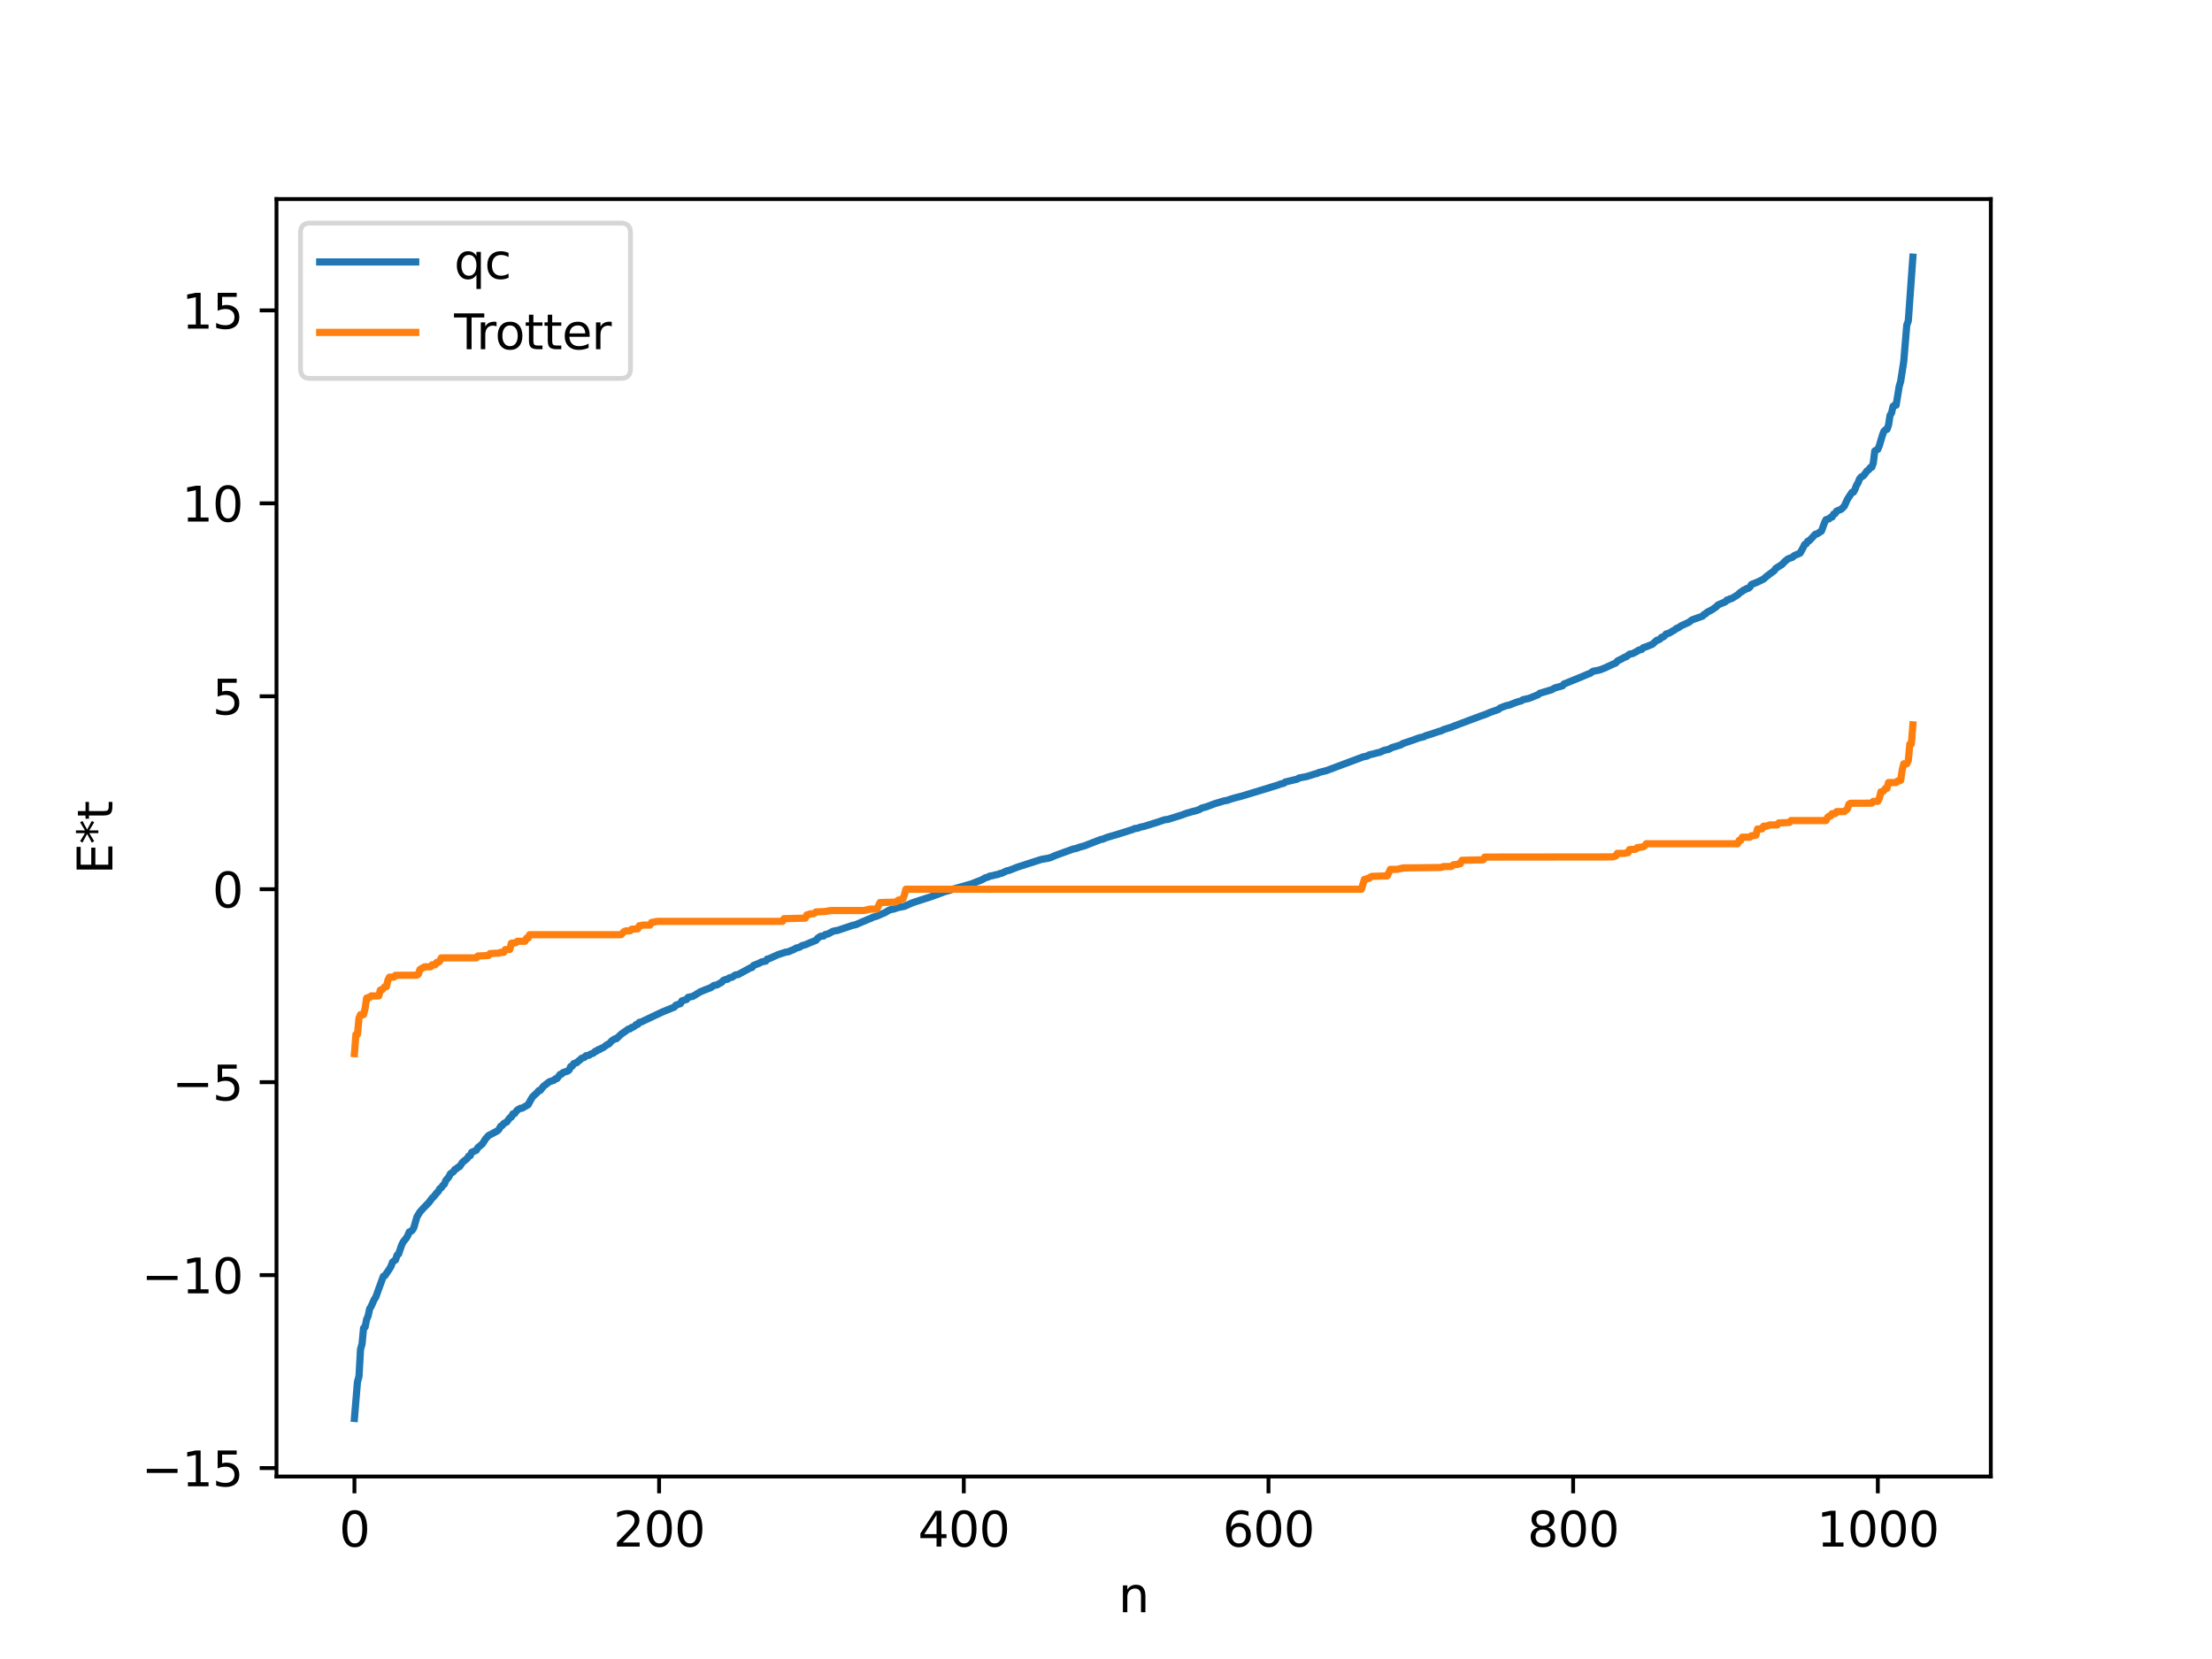 <?xml version="1.0" encoding="utf-8" standalone="no"?>
<!DOCTYPE svg PUBLIC "-//W3C//DTD SVG 1.1//EN"
  "http://www.w3.org/Graphics/SVG/1.1/DTD/svg11.dtd">
<svg xmlns:xlink="http://www.w3.org/1999/xlink" width="460.8pt" height="345.6pt" viewBox="0 0 460.8 345.6" xmlns="http://www.w3.org/2000/svg" version="1.1">
 <defs>
  <style type="text/css">*{stroke-linejoin: round; stroke-linecap: butt}</style>
 </defs>
 <g id="figure_1">
  <g id="patch_1">
   <path d="M 0 345.6 
L 460.8 345.6 
L 460.8 0 
L 0 0 
z
" style="fill: #ffffff"/>
  </g>
  <g id="axes_1">
   <g id="patch_2">
    <path d="M 57.6 307.584 
L 414.72 307.584 
L 414.72 41.472 
L 57.6 41.472 
z
" style="fill: #ffffff"/>
   </g>
   <g id="matplotlib.axis_1">
    <g id="xtick_1">
     <g id="line2d_1">
      <defs>
       <path id="ma01fd86b82" d="M 0 0 
L 0 3.5 
" style="stroke: #000000; stroke-width: 0.8"/>
      </defs>
      <g>
       <use xlink:href="#ma01fd86b82" x="73.833" y="307.584" style="stroke: #000000; stroke-width: 0.8"/>
      </g>
     </g>
     <g id="text_1">
      <!-- 0 -->
      <g transform="translate(70.651 322.182) scale(0.1 -0.1)">
       <defs>
        <path id="DejaVuSans-30" d="M 2034 4250 
Q 1547 4250 1301 3770 
Q 1056 3291 1056 2328 
Q 1056 1369 1301 889 
Q 1547 409 2034 409 
Q 2525 409 2770 889 
Q 3016 1369 3016 2328 
Q 3016 3291 2770 3770 
Q 2525 4250 2034 4250 
z
M 2034 4750 
Q 2819 4750 3233 4129 
Q 3647 3509 3647 2328 
Q 3647 1150 3233 529 
Q 2819 -91 2034 -91 
Q 1250 -91 836 529 
Q 422 1150 422 2328 
Q 422 3509 836 4129 
Q 1250 4750 2034 4750 
z
" transform="scale(0.016)"/>
       </defs>
       <use xlink:href="#DejaVuSans-30"/>
      </g>
     </g>
    </g>
    <g id="xtick_2">
     <g id="line2d_2">
      <g>
       <use xlink:href="#ma01fd86b82" x="137.304" y="307.584" style="stroke: #000000; stroke-width: 0.8"/>
      </g>
     </g>
     <g id="text_2">
      <!-- 200 -->
      <g transform="translate(127.76 322.182) scale(0.1 -0.1)">
       <defs>
        <path id="DejaVuSans-32" d="M 1228 531 
L 3431 531 
L 3431 0 
L 469 0 
L 469 531 
Q 828 903 1448 1529 
Q 2069 2156 2228 2338 
Q 2531 2678 2651 2914 
Q 2772 3150 2772 3378 
Q 2772 3750 2511 3984 
Q 2250 4219 1831 4219 
Q 1534 4219 1204 4116 
Q 875 4013 500 3803 
L 500 4441 
Q 881 4594 1212 4672 
Q 1544 4750 1819 4750 
Q 2544 4750 2975 4387 
Q 3406 4025 3406 3419 
Q 3406 3131 3298 2873 
Q 3191 2616 2906 2266 
Q 2828 2175 2409 1742 
Q 1991 1309 1228 531 
z
" transform="scale(0.016)"/>
       </defs>
       <use xlink:href="#DejaVuSans-32"/>
       <use xlink:href="#DejaVuSans-30" x="63.623"/>
       <use xlink:href="#DejaVuSans-30" x="127.246"/>
      </g>
     </g>
    </g>
    <g id="xtick_3">
     <g id="line2d_3">
      <g>
       <use xlink:href="#ma01fd86b82" x="200.775" y="307.584" style="stroke: #000000; stroke-width: 0.8"/>
      </g>
     </g>
     <g id="text_3">
      <!-- 400 -->
      <g transform="translate(191.231 322.182) scale(0.1 -0.1)">
       <defs>
        <path id="DejaVuSans-34" d="M 2419 4116 
L 825 1625 
L 2419 1625 
L 2419 4116 
z
M 2253 4666 
L 3047 4666 
L 3047 1625 
L 3713 1625 
L 3713 1100 
L 3047 1100 
L 3047 0 
L 2419 0 
L 2419 1100 
L 313 1100 
L 313 1709 
L 2253 4666 
z
" transform="scale(0.016)"/>
       </defs>
       <use xlink:href="#DejaVuSans-34"/>
       <use xlink:href="#DejaVuSans-30" x="63.623"/>
       <use xlink:href="#DejaVuSans-30" x="127.246"/>
      </g>
     </g>
    </g>
    <g id="xtick_4">
     <g id="line2d_4">
      <g>
       <use xlink:href="#ma01fd86b82" x="264.246" y="307.584" style="stroke: #000000; stroke-width: 0.8"/>
      </g>
     </g>
     <g id="text_4">
      <!-- 600 -->
      <g transform="translate(254.702 322.182) scale(0.1 -0.1)">
       <defs>
        <path id="DejaVuSans-36" d="M 2113 2584 
Q 1688 2584 1439 2293 
Q 1191 2003 1191 1497 
Q 1191 994 1439 701 
Q 1688 409 2113 409 
Q 2538 409 2786 701 
Q 3034 994 3034 1497 
Q 3034 2003 2786 2293 
Q 2538 2584 2113 2584 
z
M 3366 4563 
L 3366 3988 
Q 3128 4100 2886 4159 
Q 2644 4219 2406 4219 
Q 1781 4219 1451 3797 
Q 1122 3375 1075 2522 
Q 1259 2794 1537 2939 
Q 1816 3084 2150 3084 
Q 2853 3084 3261 2657 
Q 3669 2231 3669 1497 
Q 3669 778 3244 343 
Q 2819 -91 2113 -91 
Q 1303 -91 875 529 
Q 447 1150 447 2328 
Q 447 3434 972 4092 
Q 1497 4750 2381 4750 
Q 2619 4750 2861 4703 
Q 3103 4656 3366 4563 
z
" transform="scale(0.016)"/>
       </defs>
       <use xlink:href="#DejaVuSans-36"/>
       <use xlink:href="#DejaVuSans-30" x="63.623"/>
       <use xlink:href="#DejaVuSans-30" x="127.246"/>
      </g>
     </g>
    </g>
    <g id="xtick_5">
     <g id="line2d_5">
      <g>
       <use xlink:href="#ma01fd86b82" x="327.717" y="307.584" style="stroke: #000000; stroke-width: 0.8"/>
      </g>
     </g>
     <g id="text_5">
      <!-- 800 -->
      <g transform="translate(318.173 322.182) scale(0.1 -0.1)">
       <defs>
        <path id="DejaVuSans-38" d="M 2034 2216 
Q 1584 2216 1326 1975 
Q 1069 1734 1069 1313 
Q 1069 891 1326 650 
Q 1584 409 2034 409 
Q 2484 409 2743 651 
Q 3003 894 3003 1313 
Q 3003 1734 2745 1975 
Q 2488 2216 2034 2216 
z
M 1403 2484 
Q 997 2584 770 2862 
Q 544 3141 544 3541 
Q 544 4100 942 4425 
Q 1341 4750 2034 4750 
Q 2731 4750 3128 4425 
Q 3525 4100 3525 3541 
Q 3525 3141 3298 2862 
Q 3072 2584 2669 2484 
Q 3125 2378 3379 2068 
Q 3634 1759 3634 1313 
Q 3634 634 3220 271 
Q 2806 -91 2034 -91 
Q 1263 -91 848 271 
Q 434 634 434 1313 
Q 434 1759 690 2068 
Q 947 2378 1403 2484 
z
M 1172 3481 
Q 1172 3119 1398 2916 
Q 1625 2713 2034 2713 
Q 2441 2713 2670 2916 
Q 2900 3119 2900 3481 
Q 2900 3844 2670 4047 
Q 2441 4250 2034 4250 
Q 1625 4250 1398 4047 
Q 1172 3844 1172 3481 
z
" transform="scale(0.016)"/>
       </defs>
       <use xlink:href="#DejaVuSans-38"/>
       <use xlink:href="#DejaVuSans-30" x="63.623"/>
       <use xlink:href="#DejaVuSans-30" x="127.246"/>
      </g>
     </g>
    </g>
    <g id="xtick_6">
     <g id="line2d_6">
      <g>
       <use xlink:href="#ma01fd86b82" x="391.188" y="307.584" style="stroke: #000000; stroke-width: 0.8"/>
      </g>
     </g>
     <g id="text_6">
      <!-- 1000 -->
      <g transform="translate(378.463 322.182) scale(0.1 -0.1)">
       <defs>
        <path id="DejaVuSans-31" d="M 794 531 
L 1825 531 
L 1825 4091 
L 703 3866 
L 703 4441 
L 1819 4666 
L 2450 4666 
L 2450 531 
L 3481 531 
L 3481 0 
L 794 0 
L 794 531 
z
" transform="scale(0.016)"/>
       </defs>
       <use xlink:href="#DejaVuSans-31"/>
       <use xlink:href="#DejaVuSans-30" x="63.623"/>
       <use xlink:href="#DejaVuSans-30" x="127.246"/>
       <use xlink:href="#DejaVuSans-30" x="190.869"/>
      </g>
     </g>
    </g>
    <g id="text_7">
     <!-- n -->
     <g transform="translate(232.991 335.861) scale(0.1 -0.1)">
      <defs>
       <path id="DejaVuSans-6e" d="M 3513 2113 
L 3513 0 
L 2938 0 
L 2938 2094 
Q 2938 2591 2744 2837 
Q 2550 3084 2163 3084 
Q 1697 3084 1428 2787 
Q 1159 2491 1159 1978 
L 1159 0 
L 581 0 
L 581 3500 
L 1159 3500 
L 1159 2956 
Q 1366 3272 1645 3428 
Q 1925 3584 2291 3584 
Q 2894 3584 3203 3211 
Q 3513 2838 3513 2113 
z
" transform="scale(0.016)"/>
      </defs>
      <use xlink:href="#DejaVuSans-6e"/>
     </g>
    </g>
   </g>
   <g id="matplotlib.axis_2">
    <g id="ytick_1">
     <g id="line2d_7">
      <defs>
       <path id="mf08df17100" d="M 0 0 
L -3.5 0 
" style="stroke: #000000; stroke-width: 0.8"/>
      </defs>
      <g>
       <use xlink:href="#mf08df17100" x="57.6" y="305.824" style="stroke: #000000; stroke-width: 0.8"/>
      </g>
     </g>
     <g id="text_8">
      <!-- −15 -->
      <g transform="translate(29.495 309.623) scale(0.1 -0.1)">
       <defs>
        <path id="DejaVuSans-2212" d="M 678 2272 
L 4684 2272 
L 4684 1741 
L 678 1741 
L 678 2272 
z
" transform="scale(0.016)"/>
        <path id="DejaVuSans-35" d="M 691 4666 
L 3169 4666 
L 3169 4134 
L 1269 4134 
L 1269 2991 
Q 1406 3038 1543 3061 
Q 1681 3084 1819 3084 
Q 2600 3084 3056 2656 
Q 3513 2228 3513 1497 
Q 3513 744 3044 326 
Q 2575 -91 1722 -91 
Q 1428 -91 1123 -41 
Q 819 9 494 109 
L 494 744 
Q 775 591 1075 516 
Q 1375 441 1709 441 
Q 2250 441 2565 725 
Q 2881 1009 2881 1497 
Q 2881 1984 2565 2268 
Q 2250 2553 1709 2553 
Q 1456 2553 1204 2497 
Q 953 2441 691 2322 
L 691 4666 
z
" transform="scale(0.016)"/>
       </defs>
       <use xlink:href="#DejaVuSans-2212"/>
       <use xlink:href="#DejaVuSans-31" x="83.789"/>
       <use xlink:href="#DejaVuSans-35" x="147.412"/>
      </g>
     </g>
    </g>
    <g id="ytick_2">
     <g id="line2d_8">
      <g>
       <use xlink:href="#mf08df17100" x="57.6" y="265.63" style="stroke: #000000; stroke-width: 0.8"/>
      </g>
     </g>
     <g id="text_9">
      <!-- −10 -->
      <g transform="translate(29.495 269.429) scale(0.1 -0.1)">
       <use xlink:href="#DejaVuSans-2212"/>
       <use xlink:href="#DejaVuSans-31" x="83.789"/>
       <use xlink:href="#DejaVuSans-30" x="147.412"/>
      </g>
     </g>
    </g>
    <g id="ytick_3">
     <g id="line2d_9">
      <g>
       <use xlink:href="#mf08df17100" x="57.6" y="225.436" style="stroke: #000000; stroke-width: 0.8"/>
      </g>
     </g>
     <g id="text_10">
      <!-- −5 -->
      <g transform="translate(35.858 229.235) scale(0.1 -0.1)">
       <use xlink:href="#DejaVuSans-2212"/>
       <use xlink:href="#DejaVuSans-35" x="83.789"/>
      </g>
     </g>
    </g>
    <g id="ytick_4">
     <g id="line2d_10">
      <g>
       <use xlink:href="#mf08df17100" x="57.6" y="185.242" style="stroke: #000000; stroke-width: 0.8"/>
      </g>
     </g>
     <g id="text_11">
      <!-- 0 -->
      <g transform="translate(44.237 189.041) scale(0.1 -0.1)">
       <use xlink:href="#DejaVuSans-30"/>
      </g>
     </g>
    </g>
    <g id="ytick_5">
     <g id="line2d_11">
      <g>
       <use xlink:href="#mf08df17100" x="57.6" y="145.048" style="stroke: #000000; stroke-width: 0.8"/>
      </g>
     </g>
     <g id="text_12">
      <!-- 5 -->
      <g transform="translate(44.237 148.848) scale(0.1 -0.1)">
       <use xlink:href="#DejaVuSans-35"/>
      </g>
     </g>
    </g>
    <g id="ytick_6">
     <g id="line2d_12">
      <g>
       <use xlink:href="#mf08df17100" x="57.6" y="104.854" style="stroke: #000000; stroke-width: 0.8"/>
      </g>
     </g>
     <g id="text_13">
      <!-- 10 -->
      <g transform="translate(37.875 108.654) scale(0.1 -0.1)">
       <use xlink:href="#DejaVuSans-31"/>
       <use xlink:href="#DejaVuSans-30" x="63.623"/>
      </g>
     </g>
    </g>
    <g id="ytick_7">
     <g id="line2d_13">
      <g>
       <use xlink:href="#mf08df17100" x="57.6" y="64.66" style="stroke: #000000; stroke-width: 0.8"/>
      </g>
     </g>
     <g id="text_14">
      <!-- 15 -->
      <g transform="translate(37.875 68.46) scale(0.1 -0.1)">
       <use xlink:href="#DejaVuSans-31"/>
       <use xlink:href="#DejaVuSans-35" x="63.623"/>
      </g>
     </g>
    </g>
    <g id="text_15">
     <!-- E*t -->
     <g transform="translate(23.416 182.148) rotate(-90) scale(0.1 -0.1)">
      <defs>
       <path id="DejaVuSans-45" d="M 628 4666 
L 3578 4666 
L 3578 4134 
L 1259 4134 
L 1259 2753 
L 3481 2753 
L 3481 2222 
L 1259 2222 
L 1259 531 
L 3634 531 
L 3634 0 
L 628 0 
L 628 4666 
z
" transform="scale(0.016)"/>
       <path id="DejaVuSans-2a" d="M 3009 3897 
L 1888 3291 
L 3009 2681 
L 2828 2375 
L 1778 3009 
L 1778 1831 
L 1422 1831 
L 1422 3009 
L 372 2375 
L 191 2681 
L 1313 3291 
L 191 3897 
L 372 4206 
L 1422 3572 
L 1422 4750 
L 1778 4750 
L 1778 3572 
L 2828 4206 
L 3009 3897 
z
" transform="scale(0.016)"/>
       <path id="DejaVuSans-74" d="M 1172 4494 
L 1172 3500 
L 2356 3500 
L 2356 3053 
L 1172 3053 
L 1172 1153 
Q 1172 725 1289 603 
Q 1406 481 1766 481 
L 2356 481 
L 2356 0 
L 1766 0 
Q 1100 0 847 248 
Q 594 497 594 1153 
L 594 3053 
L 172 3053 
L 172 3500 
L 594 3500 
L 594 4494 
L 1172 4494 
z
" transform="scale(0.016)"/>
      </defs>
      <use xlink:href="#DejaVuSans-45"/>
      <use xlink:href="#DejaVuSans-2a" x="63.184"/>
      <use xlink:href="#DejaVuSans-74" x="113.184"/>
     </g>
    </g>
   </g>
   <g id="line2d_14">
    <path d="M 73.833 295.488 
L 74.467 287.873 
L 74.785 286.706 
L 75.102 281.106 
L 75.42 279.984 
L 75.737 276.661 
L 76.054 276.447 
L 76.372 274.86 
L 76.689 274.134 
L 77.006 272.639 
L 77.324 272.138 
L 77.958 270.699 
L 78.276 270.236 
L 78.91 268.462 
L 79.862 265.869 
L 80.18 265.752 
L 81.132 264.34 
L 81.449 263.803 
L 81.767 262.921 
L 82.401 262.445 
L 82.719 261.465 
L 83.036 261.232 
L 83.671 259.366 
L 83.988 258.734 
L 84.623 257.933 
L 84.94 257.406 
L 85.258 256.637 
L 85.575 256.532 
L 85.892 256.275 
L 86.21 255.738 
L 86.844 253.522 
L 87.479 252.482 
L 88.114 251.769 
L 89.383 250.458 
L 90.018 249.58 
L 90.335 249.318 
L 90.97 248.521 
L 91.287 248.205 
L 91.605 247.638 
L 91.922 247.443 
L 92.239 246.952 
L 92.557 246.697 
L 92.874 245.912 
L 93.509 245.163 
L 93.826 244.516 
L 94.461 244.087 
L 94.778 243.593 
L 95.096 243.477 
L 95.413 243.151 
L 95.73 243.041 
L 96.365 242.103 
L 97.317 241.349 
L 97.634 240.842 
L 97.952 240.756 
L 98.269 240.039 
L 99.221 239.63 
L 99.539 239.078 
L 100.491 238.296 
L 101.125 237.285 
L 101.76 236.567 
L 103.664 235.561 
L 103.981 235.202 
L 104.299 234.618 
L 104.616 234.47 
L 104.934 234.053 
L 105.568 233.721 
L 106.203 232.863 
L 106.52 232.704 
L 106.838 232.046 
L 107.155 232.024 
L 107.79 231.22 
L 108.424 230.87 
L 108.742 230.864 
L 110.011 230.142 
L 110.646 228.972 
L 110.963 228.475 
L 111.915 227.598 
L 112.233 227.2 
L 112.55 227.152 
L 113.185 226.328 
L 114.137 225.582 
L 114.454 225.343 
L 115.406 225.034 
L 115.724 224.717 
L 116.041 224.679 
L 116.676 223.817 
L 116.993 223.754 
L 117.31 223.422 
L 118.262 223.125 
L 118.58 222.869 
L 118.897 222.163 
L 119.215 222.087 
L 119.532 221.558 
L 120.167 221.37 
L 120.484 221.022 
L 120.801 220.842 
L 121.119 220.482 
L 121.753 220.265 
L 122.071 219.926 
L 122.705 219.831 
L 123.023 219.599 
L 123.658 219.364 
L 123.975 219.018 
L 124.292 218.956 
L 124.61 218.657 
L 124.927 218.632 
L 125.244 218.375 
L 125.562 218.295 
L 126.514 217.59 
L 126.831 217.486 
L 127.466 216.807 
L 128.1 216.403 
L 128.418 216.38 
L 129.37 215.464 
L 130.957 214.349 
L 131.274 214.319 
L 131.591 214.028 
L 131.909 213.957 
L 132.226 213.753 
L 132.543 213.415 
L 132.861 213.397 
L 133.178 212.971 
L 133.496 212.938 
L 137.939 210.828 
L 140.477 209.798 
L 140.795 209.393 
L 141.747 209.076 
L 142.064 208.489 
L 143.016 208.218 
L 143.334 207.768 
L 143.968 207.628 
L 144.286 207.585 
L 145.872 206.622 
L 146.507 206.355 
L 147.459 205.98 
L 148.094 205.736 
L 148.729 205.285 
L 149.363 205.177 
L 149.998 204.811 
L 150.315 204.662 
L 150.633 204.276 
L 150.95 204.115 
L 151.585 203.982 
L 151.902 203.712 
L 152.537 203.565 
L 153.172 203.111 
L 153.806 203.002 
L 156.345 201.608 
L 156.662 201.552 
L 156.98 201.114 
L 158.249 200.628 
L 158.567 200.405 
L 159.519 200.216 
L 159.836 199.781 
L 160.153 199.738 
L 162.058 198.879 
L 163.644 198.358 
L 164.279 198.259 
L 164.914 197.965 
L 165.231 197.875 
L 165.866 197.497 
L 166.5 197.35 
L 167.135 196.966 
L 167.77 196.813 
L 168.722 196.389 
L 169.991 195.892 
L 170.309 195.469 
L 170.943 195.045 
L 171.578 194.994 
L 171.896 194.691 
L 172.53 194.544 
L 173.482 194.016 
L 174.117 193.87 
L 174.434 193.845 
L 175.069 193.622 
L 177.608 192.767 
L 178.243 192.636 
L 181.099 191.412 
L 181.416 191.329 
L 181.734 191.117 
L 182.686 190.841 
L 183.638 190.419 
L 184.272 190.158 
L 185.224 189.601 
L 185.859 189.412 
L 186.177 189.384 
L 186.811 189.151 
L 187.446 188.981 
L 188.398 188.812 
L 189.985 188.102 
L 190.62 187.884 
L 194.428 186.646 
L 195.062 186.397 
L 195.697 186.168 
L 196.967 185.698 
L 197.919 185.442 
L 198.553 185.22 
L 202.362 184.14 
L 203.631 183.629 
L 204.266 183.394 
L 204.9 183.087 
L 205.218 182.868 
L 205.853 182.708 
L 206.17 182.508 
L 206.805 182.406 
L 207.439 182.223 
L 207.757 182.2 
L 208.391 181.949 
L 208.709 181.907 
L 209.661 181.434 
L 210.296 181.292 
L 211.882 180.66 
L 216.96 179.022 
L 218.547 178.747 
L 219.181 178.519 
L 219.816 178.223 
L 223.624 176.848 
L 224.259 176.734 
L 224.894 176.48 
L 225.846 176.227 
L 229.337 174.866 
L 229.654 174.838 
L 230.606 174.447 
L 232.828 173.795 
L 236.001 172.792 
L 236.319 172.606 
L 236.953 172.548 
L 237.588 172.297 
L 238.223 172.182 
L 241.396 171.195 
L 242.031 170.963 
L 242.666 170.763 
L 243.3 170.692 
L 245.522 169.99 
L 246.157 169.801 
L 247.109 169.438 
L 247.743 169.259 
L 248.378 169.063 
L 249.33 168.837 
L 249.965 168.586 
L 250.282 168.351 
L 251.234 168.101 
L 253.139 167.395 
L 254.091 167.107 
L 255.043 166.831 
L 255.677 166.724 
L 256.312 166.487 
L 257.264 166.206 
L 258.534 165.885 
L 263.929 164.251 
L 264.881 163.948 
L 266.15 163.566 
L 266.785 163.317 
L 267.42 163.18 
L 267.737 162.91 
L 270.276 162.298 
L 270.593 162.068 
L 272.18 161.775 
L 274.084 161.177 
L 274.401 161.128 
L 274.719 160.928 
L 276.305 160.538 
L 283.922 157.686 
L 284.874 157.481 
L 285.191 157.254 
L 286.143 157.043 
L 286.778 156.859 
L 287.413 156.722 
L 288.365 156.302 
L 289.317 156.099 
L 289.952 155.745 
L 291.856 155.157 
L 292.173 154.922 
L 294.395 154.161 
L 295.664 153.695 
L 296.616 153.486 
L 296.934 153.283 
L 298.203 152.903 
L 299.79 152.352 
L 300.107 152.304 
L 300.742 151.982 
L 302.329 151.485 
L 302.963 151.224 
L 308.358 149.201 
L 309.628 148.759 
L 310.262 148.456 
L 312.167 147.791 
L 312.484 147.494 
L 313.753 147.008 
L 314.388 146.883 
L 315.975 146.255 
L 316.927 146.002 
L 317.244 145.763 
L 318.514 145.486 
L 320.418 144.724 
L 320.735 144.437 
L 323.274 143.674 
L 323.909 143.305 
L 325.496 142.874 
L 325.813 142.482 
L 328.986 141.198 
L 330.891 140.393 
L 331.208 140.305 
L 331.843 139.84 
L 333.112 139.597 
L 333.747 139.377 
L 334.381 139.122 
L 335.968 138.377 
L 336.603 138.117 
L 336.92 137.716 
L 338.507 136.886 
L 338.824 136.783 
L 339.459 136.275 
L 340.094 136.161 
L 341.046 135.664 
L 341.363 135.433 
L 341.998 135.285 
L 342.315 134.929 
L 342.95 134.726 
L 344.22 134.21 
L 345.172 133.361 
L 345.489 133.309 
L 345.806 133.136 
L 346.124 132.767 
L 346.441 132.709 
L 346.758 132.472 
L 347.076 132.076 
L 347.71 131.895 
L 348.98 131.143 
L 349.297 130.874 
L 349.615 130.793 
L 350.249 130.347 
L 351.836 129.629 
L 352.471 129.138 
L 354.692 128.345 
L 355.01 127.97 
L 355.327 127.868 
L 355.644 127.527 
L 356.596 127.054 
L 357.548 126.394 
L 357.866 126.032 
L 359.453 125.346 
L 359.77 124.98 
L 360.087 124.951 
L 360.405 124.733 
L 360.722 124.705 
L 361.991 123.918 
L 362.626 123.338 
L 362.943 123.196 
L 363.261 122.903 
L 363.578 122.827 
L 363.896 122.584 
L 364.213 122.558 
L 364.53 122.314 
L 364.848 121.768 
L 366.117 121.262 
L 367.386 120.632 
L 368.021 120.057 
L 369.608 118.883 
L 369.925 118.408 
L 371.195 117.613 
L 371.829 116.942 
L 372.464 116.43 
L 373.416 116.087 
L 373.734 115.766 
L 375.003 115.22 
L 375.638 114.041 
L 375.955 113.416 
L 376.272 113.279 
L 376.59 112.742 
L 376.907 112.638 
L 378.177 111.288 
L 378.494 111.238 
L 379.446 110.625 
L 380.081 108.877 
L 380.398 108.254 
L 381.033 108.077 
L 381.35 107.754 
L 381.667 107.709 
L 381.985 107.089 
L 382.302 106.976 
L 382.62 106.46 
L 383.572 106.082 
L 384.206 105.442 
L 384.841 104.043 
L 385.793 102.565 
L 386.11 102.523 
L 386.428 101.937 
L 386.745 101.079 
L 387.062 100.577 
L 387.38 99.771 
L 387.697 99.364 
L 388.015 99.236 
L 388.332 98.94 
L 388.967 98.06 
L 389.284 97.873 
L 389.601 97.418 
L 389.919 97.338 
L 390.236 96.507 
L 390.553 93.936 
L 391.188 93.592 
L 391.505 92.823 
L 392.14 90.683 
L 392.458 89.832 
L 392.775 89.532 
L 393.092 89.447 
L 393.41 88.574 
L 393.727 86.52 
L 394.044 86.032 
L 394.362 84.639 
L 394.679 84.416 
L 394.996 84.415 
L 395.631 80.511 
L 395.948 79.418 
L 396.583 75.297 
L 397.218 67.715 
L 397.535 66.842 
L 398.487 53.568 
L 398.487 53.568 
" clip-path="url(#p0df797658e)" style="fill: none; stroke: #1f77b4; stroke-width: 1.5; stroke-linecap: square"/>
   </g>
   <g id="line2d_15">
    <path d="M 73.833 219.49 
L 74.15 215.494 
L 74.467 215.494 
L 74.785 212.078 
L 75.102 211.368 
L 75.737 211.368 
L 76.054 210.09 
L 76.372 207.932 
L 76.689 207.8 
L 77.006 207.8 
L 77.324 207.466 
L 78.91 207.466 
L 79.228 206.249 
L 79.545 206.249 
L 80.18 205.536 
L 80.497 205.536 
L 80.815 204.19 
L 81.132 203.556 
L 82.084 203.545 
L 82.401 203.17 
L 86.844 203.149 
L 87.162 202.944 
L 87.479 201.968 
L 88.431 201.415 
L 89.7 201.415 
L 90.018 200.984 
L 90.653 200.984 
L 90.97 200.482 
L 91.287 200.482 
L 91.605 200.221 
L 91.922 199.55 
L 99.221 199.55 
L 99.539 199.15 
L 101.76 199.055 
L 102.077 198.64 
L 103.981 198.547 
L 104.299 198.385 
L 104.934 198.385 
L 105.251 197.816 
L 106.203 197.788 
L 106.52 196.504 
L 107.472 196.377 
L 107.79 196.081 
L 109.377 196.081 
L 109.694 195.433 
L 110.011 195.433 
L 110.329 194.716 
L 129.37 194.716 
L 130.005 194.074 
L 130.322 193.926 
L 131.274 193.901 
L 131.591 193.568 
L 132.861 193.492 
L 133.178 192.851 
L 133.496 192.851 
L 133.813 192.717 
L 135.4 192.717 
L 135.717 192.17 
L 136.986 191.941 
L 163.01 191.941 
L 163.327 191.374 
L 167.77 191.27 
L 168.087 190.567 
L 168.405 190.567 
L 168.722 190.38 
L 169.357 190.38 
L 169.674 190.259 
L 169.991 189.969 
L 171.896 189.881 
L 172.53 189.765 
L 173.165 189.678 
L 180.147 189.678 
L 180.464 189.529 
L 180.781 189.529 
L 181.099 189.382 
L 182.686 189.382 
L 183.32 188.017 
L 186.494 187.926 
L 186.811 187.806 
L 187.129 187.505 
L 187.446 187.505 
L 187.763 187.302 
L 188.081 187.302 
L 188.398 186.453 
L 188.715 185.242 
L 283.605 185.242 
L 284.239 183.182 
L 284.557 183.182 
L 284.874 182.979 
L 285.191 182.979 
L 285.509 182.679 
L 285.826 182.559 
L 289 182.467 
L 289.634 181.102 
L 291.221 181.102 
L 291.539 180.956 
L 291.856 180.956 
L 292.173 180.806 
L 300.107 180.72 
L 300.742 180.515 
L 302.329 180.515 
L 302.646 180.226 
L 302.963 180.105 
L 303.598 180.105 
L 303.915 179.917 
L 304.233 179.917 
L 304.55 179.215 
L 308.993 179.111 
L 309.31 178.543 
L 335.968 178.512 
L 336.603 178.315 
L 336.92 177.768 
L 338.507 177.768 
L 338.824 177.634 
L 339.142 177.634 
L 339.459 176.992 
L 340.729 176.916 
L 341.046 176.583 
L 342.315 176.41 
L 342.633 176.176 
L 342.95 175.768 
L 361.991 175.768 
L 362.309 175.052 
L 362.626 175.052 
L 362.943 174.403 
L 364.53 174.403 
L 364.848 174.107 
L 365.482 174.057 
L 365.8 173.981 
L 366.117 172.697 
L 367.069 172.668 
L 367.386 172.1 
L 368.021 172.1 
L 368.656 171.844 
L 370.243 171.844 
L 370.56 171.43 
L 372.781 171.335 
L 373.099 170.935 
L 380.398 170.935 
L 380.715 170.263 
L 381.033 170.002 
L 381.35 170.002 
L 381.667 169.501 
L 382.302 169.501 
L 382.62 169.069 
L 384.206 169.069 
L 384.841 168.516 
L 385.158 167.541 
L 385.476 167.335 
L 389.919 167.314 
L 390.236 166.939 
L 391.188 166.928 
L 391.505 166.295 
L 391.823 164.949 
L 392.14 164.949 
L 392.458 164.676 
L 392.775 164.236 
L 393.092 164.236 
L 393.41 163.018 
L 394.996 163.018 
L 395.314 162.685 
L 395.631 162.685 
L 395.948 162.552 
L 396.266 160.394 
L 396.583 159.116 
L 397.218 159.116 
L 397.535 158.407 
L 397.853 154.991 
L 398.17 154.991 
L 398.487 150.994 
L 398.487 150.994 
" clip-path="url(#p0df797658e)" style="fill: none; stroke: #ff7f0e; stroke-width: 1.5; stroke-linecap: square"/>
   </g>
   <g id="patch_3">
    <path d="M 57.6 307.584 
L 57.6 41.472 
" style="fill: none; stroke: #000000; stroke-width: 0.8; stroke-linejoin: miter; stroke-linecap: square"/>
   </g>
   <g id="patch_4">
    <path d="M 414.72 307.584 
L 414.72 41.472 
" style="fill: none; stroke: #000000; stroke-width: 0.8; stroke-linejoin: miter; stroke-linecap: square"/>
   </g>
   <g id="patch_5">
    <path d="M 57.6 307.584 
L 414.72 307.584 
" style="fill: none; stroke: #000000; stroke-width: 0.8; stroke-linejoin: miter; stroke-linecap: square"/>
   </g>
   <g id="patch_6">
    <path d="M 57.6 41.472 
L 414.72 41.472 
" style="fill: none; stroke: #000000; stroke-width: 0.8; stroke-linejoin: miter; stroke-linecap: square"/>
   </g>
   <g id="legend_1">
    <g id="patch_7">
     <path d="M 64.6 78.828 
L 129.342 78.828 
Q 131.342 78.828 131.342 76.828 
L 131.342 48.472 
Q 131.342 46.472 129.342 46.472 
L 64.6 46.472 
Q 62.6 46.472 62.6 48.472 
L 62.6 76.828 
Q 62.6 78.828 64.6 78.828 
z
" style="fill: #ffffff; opacity: 0.8; stroke: #cccccc; stroke-linejoin: miter"/>
    </g>
    <g id="line2d_16">
     <path d="M 66.6 54.57 
L 76.6 54.57 
L 86.6 54.57 
" style="fill: none; stroke: #1f77b4; stroke-width: 1.5; stroke-linecap: square"/>
    </g>
    <g id="text_16">
     <!-- qc -->
     <g transform="translate(94.6 58.07) scale(0.1 -0.1)">
      <defs>
       <path id="DejaVuSans-71" d="M 947 1747 
Q 947 1113 1208 752 
Q 1469 391 1925 391 
Q 2381 391 2643 752 
Q 2906 1113 2906 1747 
Q 2906 2381 2643 2742 
Q 2381 3103 1925 3103 
Q 1469 3103 1208 2742 
Q 947 2381 947 1747 
z
M 2906 525 
Q 2725 213 2448 61 
Q 2172 -91 1784 -91 
Q 1150 -91 751 415 
Q 353 922 353 1747 
Q 353 2572 751 3078 
Q 1150 3584 1784 3584 
Q 2172 3584 2448 3432 
Q 2725 3281 2906 2969 
L 2906 3500 
L 3481 3500 
L 3481 -1331 
L 2906 -1331 
L 2906 525 
z
" transform="scale(0.016)"/>
       <path id="DejaVuSans-63" d="M 3122 3366 
L 3122 2828 
Q 2878 2963 2633 3030 
Q 2388 3097 2138 3097 
Q 1578 3097 1268 2742 
Q 959 2388 959 1747 
Q 959 1106 1268 751 
Q 1578 397 2138 397 
Q 2388 397 2633 464 
Q 2878 531 3122 666 
L 3122 134 
Q 2881 22 2623 -34 
Q 2366 -91 2075 -91 
Q 1284 -91 818 406 
Q 353 903 353 1747 
Q 353 2603 823 3093 
Q 1294 3584 2113 3584 
Q 2378 3584 2631 3529 
Q 2884 3475 3122 3366 
z
" transform="scale(0.016)"/>
      </defs>
      <use xlink:href="#DejaVuSans-71"/>
      <use xlink:href="#DejaVuSans-63" x="63.477"/>
     </g>
    </g>
    <g id="line2d_17">
     <path d="M 66.6 69.249 
L 76.6 69.249 
L 86.6 69.249 
" style="fill: none; stroke: #ff7f0e; stroke-width: 1.5; stroke-linecap: square"/>
    </g>
    <g id="text_17">
     <!-- Trotter -->
     <g transform="translate(94.6 72.749) scale(0.1 -0.1)">
      <defs>
       <path id="DejaVuSans-54" d="M -19 4666 
L 3928 4666 
L 3928 4134 
L 2272 4134 
L 2272 0 
L 1638 0 
L 1638 4134 
L -19 4134 
L -19 4666 
z
" transform="scale(0.016)"/>
       <path id="DejaVuSans-72" d="M 2631 2963 
Q 2534 3019 2420 3045 
Q 2306 3072 2169 3072 
Q 1681 3072 1420 2755 
Q 1159 2438 1159 1844 
L 1159 0 
L 581 0 
L 581 3500 
L 1159 3500 
L 1159 2956 
Q 1341 3275 1631 3429 
Q 1922 3584 2338 3584 
Q 2397 3584 2469 3576 
Q 2541 3569 2628 3553 
L 2631 2963 
z
" transform="scale(0.016)"/>
       <path id="DejaVuSans-6f" d="M 1959 3097 
Q 1497 3097 1228 2736 
Q 959 2375 959 1747 
Q 959 1119 1226 758 
Q 1494 397 1959 397 
Q 2419 397 2687 759 
Q 2956 1122 2956 1747 
Q 2956 2369 2687 2733 
Q 2419 3097 1959 3097 
z
M 1959 3584 
Q 2709 3584 3137 3096 
Q 3566 2609 3566 1747 
Q 3566 888 3137 398 
Q 2709 -91 1959 -91 
Q 1206 -91 779 398 
Q 353 888 353 1747 
Q 353 2609 779 3096 
Q 1206 3584 1959 3584 
z
" transform="scale(0.016)"/>
       <path id="DejaVuSans-65" d="M 3597 1894 
L 3597 1613 
L 953 1613 
Q 991 1019 1311 708 
Q 1631 397 2203 397 
Q 2534 397 2845 478 
Q 3156 559 3463 722 
L 3463 178 
Q 3153 47 2828 -22 
Q 2503 -91 2169 -91 
Q 1331 -91 842 396 
Q 353 884 353 1716 
Q 353 2575 817 3079 
Q 1281 3584 2069 3584 
Q 2775 3584 3186 3129 
Q 3597 2675 3597 1894 
z
M 3022 2063 
Q 3016 2534 2758 2815 
Q 2500 3097 2075 3097 
Q 1594 3097 1305 2825 
Q 1016 2553 972 2059 
L 3022 2063 
z
" transform="scale(0.016)"/>
      </defs>
      <use xlink:href="#DejaVuSans-54"/>
      <use xlink:href="#DejaVuSans-72" x="46.334"/>
      <use xlink:href="#DejaVuSans-6f" x="85.197"/>
      <use xlink:href="#DejaVuSans-74" x="146.379"/>
      <use xlink:href="#DejaVuSans-74" x="185.588"/>
      <use xlink:href="#DejaVuSans-65" x="224.797"/>
      <use xlink:href="#DejaVuSans-72" x="286.32"/>
     </g>
    </g>
   </g>
  </g>
 </g>
 <defs>
  <clipPath id="p0df797658e">
   <rect x="57.6" y="41.472" width="357.12" height="266.112"/>
  </clipPath>
 </defs>
</svg>
